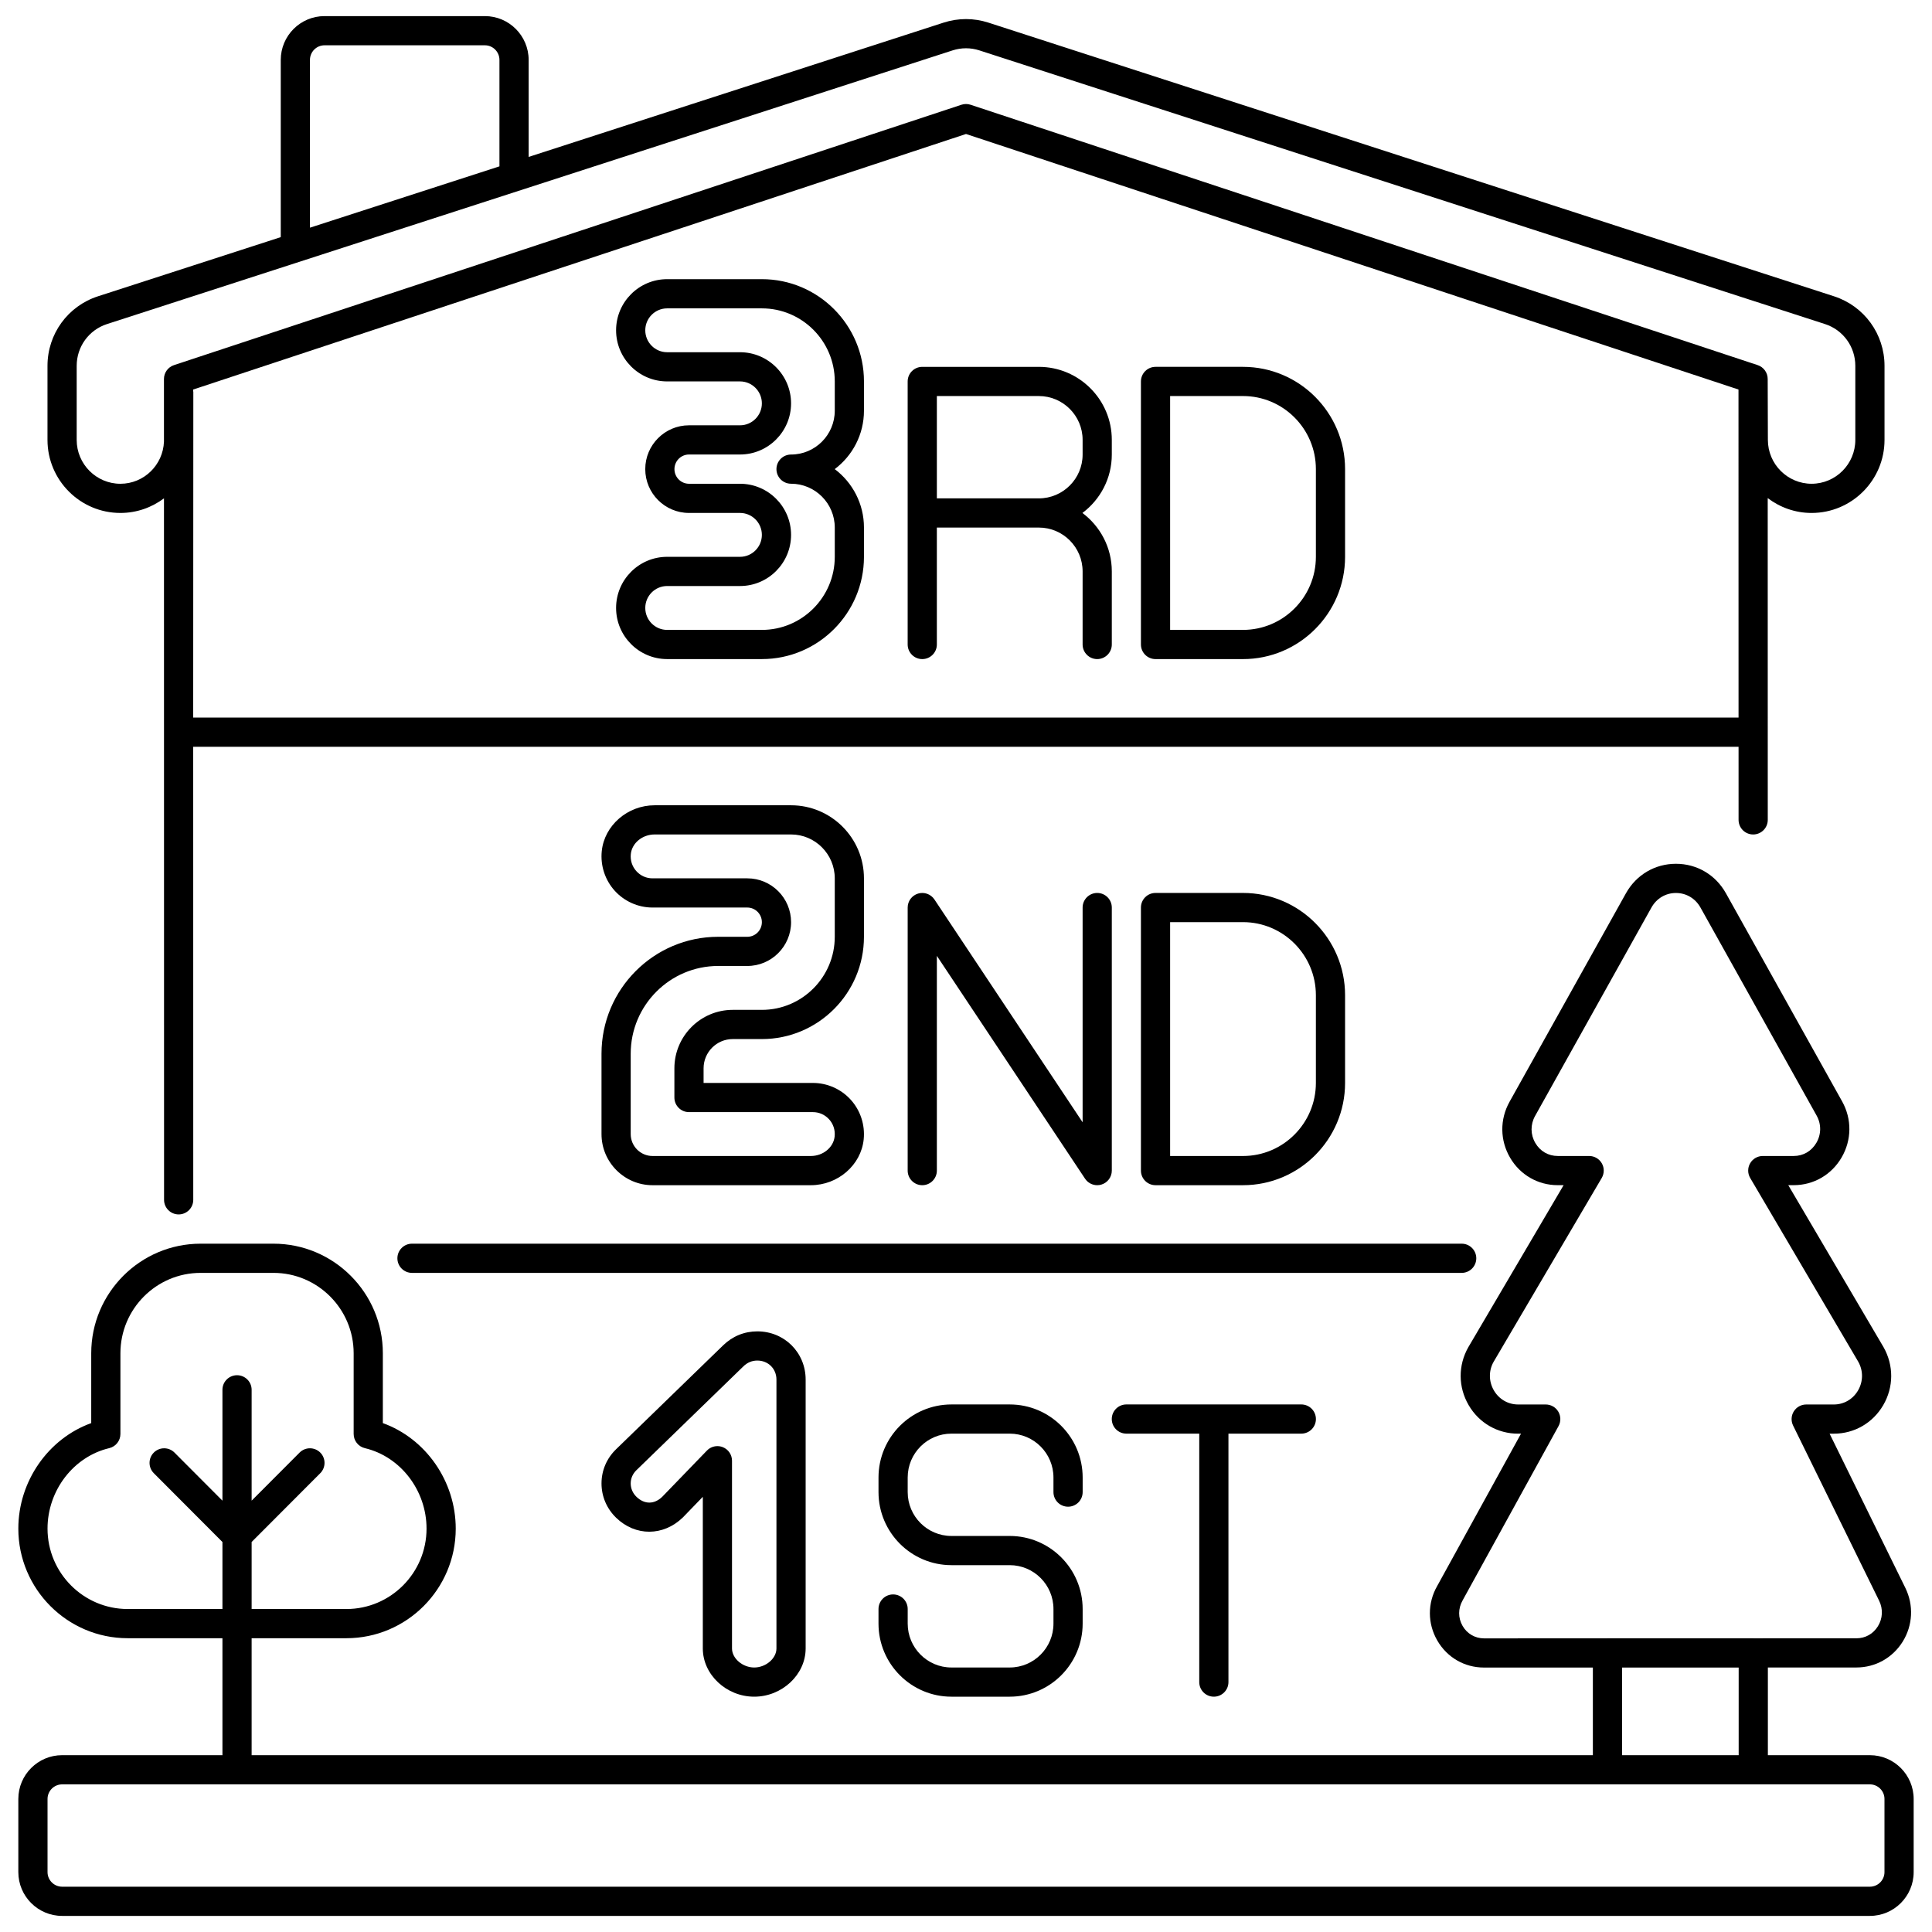 <svg id="Слой_1" enable-background="new 0 0 300 300" height="512" viewBox="0 0 300 300" width="512" xmlns="http://www.w3.org/2000/svg"><g><path d="m18.698 79.651c2.537 0 4.874-.851 6.764-2.268l.013 108.925c0 1.253 1.015 2.267 2.267 2.267 1.253 0 2.267-1.015 2.267-2.267l-.009-70.348h239.962l.002 11.35c0 1.253 1.015 2.267 2.267 2.267 1.253 0 2.267-1.015 2.267-2.267l-.008-49.965c1.899 1.441 4.255 2.307 6.814 2.307 6.243 0 11.323-5.089 11.323-11.343v-11.505c0-4.936-3.151-9.275-7.843-10.796l-131.305-42.495c-2.277-.735-4.683-.735-6.96 0l-64.431 20.853v-15.06c0-3.753-3.048-6.806-6.794-6.806h-24.904c-3.746 0-6.794 3.054-6.794 6.806v27.516l-28.382 9.186c-4.689 1.52-7.84 5.859-7.84 10.796v11.504c.001 6.255 5.08 11.343 11.324 11.343zm11.301 31.776.02-50.575c0-.047-.024-.085-.027-.131v-.235l120.008-39.681 119.952 39.681.008 50.941zm18.13-102.121c0-1.253 1.014-2.273 2.261-2.273h24.904c1.247 0 2.261 1.02 2.261 2.273v16.526l-29.425 9.523v-26.049zm-36.221 47.498c0-2.965 1.891-5.571 4.704-6.482l131.303-42.496c1.362-.441 2.806-.441 4.169 0l131.302 42.495c2.815.912 4.707 3.517 4.707 6.482v11.504c0 3.756-3.046 6.81-6.79 6.81-3.743 0-6.788-3.055-6.788-6.81l-.029-9.46c0-.978-.626-1.845-1.555-2.152l-122.219-40.429c-.461-.153-.962-.153-1.423 0l-122.275 40.431c-.929.306-1.555 1.174-1.555 2.152l.001 9.711c-.135 3.637-3.105 6.559-6.762 6.559-3.745 0-6.791-3.055-6.791-6.81v-11.505z"/><path d="m229.237 195.386c0-1.252-1.015-2.267-2.267-2.267h-162.996c-1.252 0-2.267 1.015-2.267 2.267s1.015 2.267 2.267 2.267h162.996c1.252-.001 2.267-1.016 2.267-2.267z"/><path d="m290.353 272.543h-15.839v-13.612l13.763-.006c2.928-.001 5.606-1.496 7.165-3.998 1.583-2.542 1.74-5.668.419-8.36l-11.761-23.946h.65c3.19 0 6.06-1.655 7.676-4.427 1.636-2.804 1.658-6.165.04-9.024l-14.783-25.137h.838c3.08 0 5.857-1.598 7.428-4.275 1.596-2.719 1.63-5.986.093-8.738l-18.042-32.314c-1.6-2.866-4.501-4.577-7.759-4.578-.001 0-.001 0-.002 0-3.258 0-6.16 1.712-7.761 4.578l-18.078 32.382c-1.529 2.739-1.493 5.988.094 8.694 1.563 2.662 4.325 4.251 7.388 4.251h.915l-14.803 25.17c-1.598 2.825-1.575 6.186.061 8.991 1.616 2.771 4.486 4.426 7.676 4.426h.453l-13.009 23.639c-1.528 2.659-1.524 5.833.012 8.487 1.519 2.624 4.226 4.19 7.241 4.19h16.913v13.606h-208.267v-18.161h14.713c9.362 0 16.98-7.633 16.98-17.016 0-7.372-4.664-13.988-11.318-16.387v-10.843c0-9.383-7.618-17.016-16.982-17.016h-11.318c-9.363 0-16.982 7.633-16.982 17.016v10.843c-6.655 2.399-11.32 9.016-11.32 16.387 0 9.383 7.618 17.016 16.982 17.016h14.712v18.161h-24.894c-3.75 0-6.8 3.051-6.8 6.801v11.357c0 3.75 3.05 6.8 6.8 6.8h280.706c3.75 0 6.8-3.05 6.8-6.8v-11.356c0-3.75-3.05-6.801-6.8-6.801zm-270.524-22.695c-6.864 0-12.449-5.6-12.449-12.483 0-5.923 4.027-11.178 9.576-12.496 1.022-.242 1.743-1.155 1.743-2.206v-12.528c0-6.883 5.584-12.483 12.449-12.483h11.319c6.864 0 12.449 5.6 12.449 12.483v12.528c0 1.05.721 1.963 1.743 2.206 5.548 1.316 9.574 6.572 9.574 12.496 0 6.883-5.583 12.483-12.447 12.483h-14.712v-10.409l10.658-10.682c.883-.886.882-2.321-.004-3.206-.887-.882-2.322-.882-3.206.004l-7.448 7.466v-17.212c0-1.252-1.015-2.266-2.267-2.266s-2.267 1.015-2.267 2.266v17.213l-7.447-7.467c-.883-.886-2.319-.886-3.206-.004-.886.884-.887 2.32-.004 3.206l10.657 10.684v10.408h-14.711zm207.284 2.628c-.717-1.238-.719-2.717.015-3.994l14.878-27.035c.387-.702.373-1.556-.034-2.246-.408-.69-1.149-1.113-1.951-1.113h-4.288c-1.56 0-2.965-.814-3.76-2.177-.815-1.396-.826-3.069-.05-4.442l16.793-28.553c.412-.701.418-1.57.014-2.274-.403-.706-1.154-1.142-1.967-1.142h-4.878c-1.46 0-2.728-.734-3.479-2.013-.766-1.304-.782-2.87-.046-4.188l18.078-32.382c.789-1.413 2.211-2.256 3.804-2.256h.001c1.592.001 3.013.843 3.802 2.256l18.042 32.314c.745 1.333.728 2.916-.045 4.234-.76 1.294-2.042 2.036-3.518 2.036h-4.801c-.813 0-1.564.436-1.967 1.141-.404.706-.399 1.574.014 2.275l16.773 28.519c.796 1.406.784 3.078-.029 4.475-.795 1.363-2.201 2.177-3.76 2.177h-4.289c-.782 0-1.51.403-1.924 1.068s-.455 1.495-.111 2.198l13.364 27.211c.627 1.278.554 2.76-.197 3.967-.737 1.182-1.947 1.86-3.319 1.861l-15.997.003c-.011 0-.02-.006-.031-.006h-22.639c-.019 0-.035.01-.054.011l-19.126.004c-1.381-.001-2.62-.721-3.318-1.929zm24.762 6.461h8.051.001l10.053-.004v13.61h-18.106v-13.606zm40.745 31.763c0 1.25-1.017 2.267-2.267 2.267h-280.706c-1.25 0-2.267-1.017-2.267-2.267v-11.356c0-1.251 1.017-2.268 2.267-2.268h280.706c1.25 0 2.267 1.018 2.267 2.268z"/><path d="m117.116 263.46c4.328 0 7.984-3.429 7.984-7.487v-41.752c0-4.198-3.295-7.488-7.501-7.488-2.013 0-3.851.751-5.311 2.17l-16.628 16.14c-1.456 1.412-2.258 3.293-2.258 5.3-.001 2.019.808 3.914 2.275 5.336 2.985 2.894 7.318 2.897 10.358-.052l3.098-3.203v23.548c0 4.059 3.655 7.488 7.983 7.488zm-14.288-31.035c-1.232 1.195-2.762 1.195-3.996 0-.579-.561-.897-1.3-.897-2.08 0-.769.312-1.495.88-2.046l16.63-16.143c.608-.59 1.332-.889 2.154-.889 1.692 0 2.968 1.27 2.968 2.955v41.752c0 1.546-1.645 2.954-3.451 2.954s-3.45-1.408-3.45-2.954v-29.154c0-.924-.56-1.755-1.416-2.102-.276-.111-.563-.165-.849-.165-.604 0-1.195.24-1.63.691z"/><path d="m165.848 233.96c1.252 0 2.267-1.015 2.267-2.266v-2.269c0-6.255-5.08-11.343-11.324-11.343h-9.056c-6.242 0-11.321 5.089-11.321 11.343v2.269c0 6.255 5.079 11.342 11.321 11.342h9.056c3.745 0 6.791 3.056 6.791 6.812v2.267c0 3.757-3.046 6.812-6.791 6.812h-9.056c-3.743 0-6.788-3.056-6.788-6.812v-2.267c0-1.252-1.015-2.266-2.267-2.266s-2.267 1.015-2.267 2.266v2.267c0 6.256 5.079 11.345 11.321 11.345h9.056c6.244 0 11.324-5.09 11.324-11.345v-2.267c0-6.256-5.08-11.345-11.324-11.345h-9.056c-3.743 0-6.788-3.055-6.788-6.809v-2.269c0-3.756 3.045-6.81 6.788-6.81h9.056c3.745 0 6.791 3.055 6.791 6.81v2.269c.001 1.251 1.016 2.266 2.267 2.266z"/><path d="m188.486 263.46c1.252 0 2.267-1.015 2.267-2.266v-38.58h11.315c1.252 0 2.267-1.015 2.267-2.266 0-1.252-1.015-2.267-2.267-2.267h-27.165c-1.252 0-2.267 1.015-2.267 2.267s1.015 2.266 2.267 2.266h11.317v38.58c-.001 1.251 1.014 2.266 2.266 2.266z"/><path d="m145.475 181.771v-33.346l23.011 34.601c.428.643 1.144 1.011 1.888 1.011.218 0 .439-.031.656-.097.956-.289 1.611-1.17 1.611-2.169v-40.847c0-1.252-1.015-2.267-2.266-2.267-1.252 0-2.267 1.015-2.267 2.267v33.346l-23.011-34.601c-.554-.83-1.586-1.206-2.543-.914-.956.289-1.611 1.17-1.611 2.169v40.847c0 1.252 1.015 2.266 2.267 2.266 1.25 0 2.265-1.015 2.265-2.266z"/><path d="m193.013 184.037c8.74 0 15.85-7.125 15.85-15.883v-13.616c0-8.758-7.11-15.882-15.85-15.882h-13.583c-1.252 0-2.267 1.015-2.267 2.267v40.848c0 1.252 1.015 2.266 2.267 2.266zm-11.317-40.848h11.317c6.24 0 11.317 5.092 11.317 11.349v13.616c0 6.259-5.077 11.35-11.317 11.35h-11.317z"/><path d="m116.043 145.464h-4.527c-9.989 0-18.114 8.143-18.114 18.153v12.482c0 4.378 3.555 7.939 7.926 7.939h24.577c4.205 0 7.812-3.131 8.21-7.128.224-2.244-.509-4.483-2.012-6.143-1.5-1.658-3.641-2.608-5.874-2.608h-16.977v-2.272c0-2.504 2.031-4.541 4.527-4.541h4.527c8.738 0 15.848-7.124 15.848-15.882v-9.077c0-6.256-5.079-11.344-11.321-11.344h-21.181c-4.205 0-7.812 3.132-8.212 7.13-.224 2.242.509 4.479 2.011 6.14 1.501 1.658 3.643 2.609 5.876 2.609h14.715c1.247 0 2.261 1.02 2.261 2.272.001 1.251-1.013 2.27-2.26 2.27zm0-9.076h-14.715c-.969 0-1.862-.397-2.514-1.118-.655-.722-.961-1.663-.862-2.646.171-1.71 1.796-3.049 3.701-3.049h21.181c3.743 0 6.788 3.056 6.788 6.811v9.077c0 6.258-5.076 11.349-11.315 11.349h-4.527c-4.996 0-9.06 4.071-9.06 9.074v4.539c0 1.252 1.015 2.266 2.267 2.266h19.243c.969 0 1.861.397 2.513 1.117.655.722.961 1.664.862 2.65-.17 1.708-1.794 3.046-3.699 3.046h-24.577c-1.871 0-3.393-1.528-3.393-3.406v-12.482c0-7.51 6.093-13.62 13.581-13.62h4.527c3.746 0 6.794-3.052 6.794-6.803-.001-3.753-3.049-6.805-6.795-6.805z"/><path d="m118.306 43.349h-14.713c-4.371 0-7.927 3.561-7.927 7.938 0 4.378 3.556 7.939 7.927 7.939h11.318c1.871 0 3.392 1.529 3.392 3.409 0 1.878-1.521 3.406-3.392 3.406h-7.922c-3.746 0-6.794 3.053-6.794 6.804 0 3.753 3.048 6.805 6.794 6.805h7.922c1.871 0 3.392 1.528 3.392 3.406 0 1.879-1.521 3.407-3.392 3.407h-11.318c-4.371 0-7.927 3.56-7.927 7.937 0 4.379 3.556 7.942 7.927 7.942h14.713c8.74 0 15.85-7.124 15.85-15.882v-4.54c0-3.707-1.785-7.005-4.539-9.076 2.754-2.071 4.539-5.369 4.539-9.077v-4.54c0-8.754-7.11-15.878-15.85-15.878zm11.317 20.42c0 3.756-3.046 6.81-6.79 6.81-1.252 0-2.267 1.015-2.267 2.267s1.015 2.267 2.267 2.267c3.744 0 6.79 3.055 6.79 6.809v4.54c0 6.258-5.077 11.349-11.317 11.349h-14.713c-1.872 0-3.394-1.529-3.394-3.409 0-1.877 1.522-3.404 3.394-3.404h11.318c4.37 0 7.925-3.562 7.925-7.94s-3.555-7.939-7.925-7.939h-7.922c-1.247 0-2.261-1.02-2.261-2.272s1.014-2.271 2.261-2.271h7.922c4.37 0 7.925-3.561 7.925-7.939 0-4.379-3.555-7.942-7.925-7.942h-11.318c-1.872 0-3.394-1.528-3.394-3.406s1.522-3.405 3.394-3.405h14.713c6.24 0 11.317 5.091 11.317 11.347z"/><path d="m193.013 56.964h-13.583c-1.252 0-2.267 1.015-2.267 2.267v40.846c0 1.252 1.015 2.267 2.267 2.267h13.583c8.74 0 15.85-7.124 15.85-15.881v-13.619c0-8.757-7.11-15.88-15.85-15.88zm11.317 29.498c0 6.258-5.077 11.348-11.317 11.348h-11.317v-36.313h11.317c6.24 0 11.317 5.091 11.317 11.347z"/><path d="m168.079 79.653c2.762-2.068 4.561-5.357 4.561-9.065v-2.29c0-6.249-5.084-11.333-11.333-11.333h-18.099c-1.252 0-2.267 1.015-2.267 2.267v20.422 20.423c0 1.252 1.015 2.267 2.267 2.267s2.266-1.015 2.266-2.267v-18.157h15.832.006c.002 0 .004.001.007.001 3.743 0 6.788 3.055 6.788 6.809v11.346c0 1.252 1.015 2.267 2.267 2.267s2.267-1.015 2.267-2.267v-11.346c0-3.714-1.799-7.007-4.562-9.077zm-22.604-18.155h15.832c3.749 0 6.8 3.051 6.8 6.8v2.29c0 3.749-3.051 6.8-6.8 6.8h-15.832z"/></g></svg>
